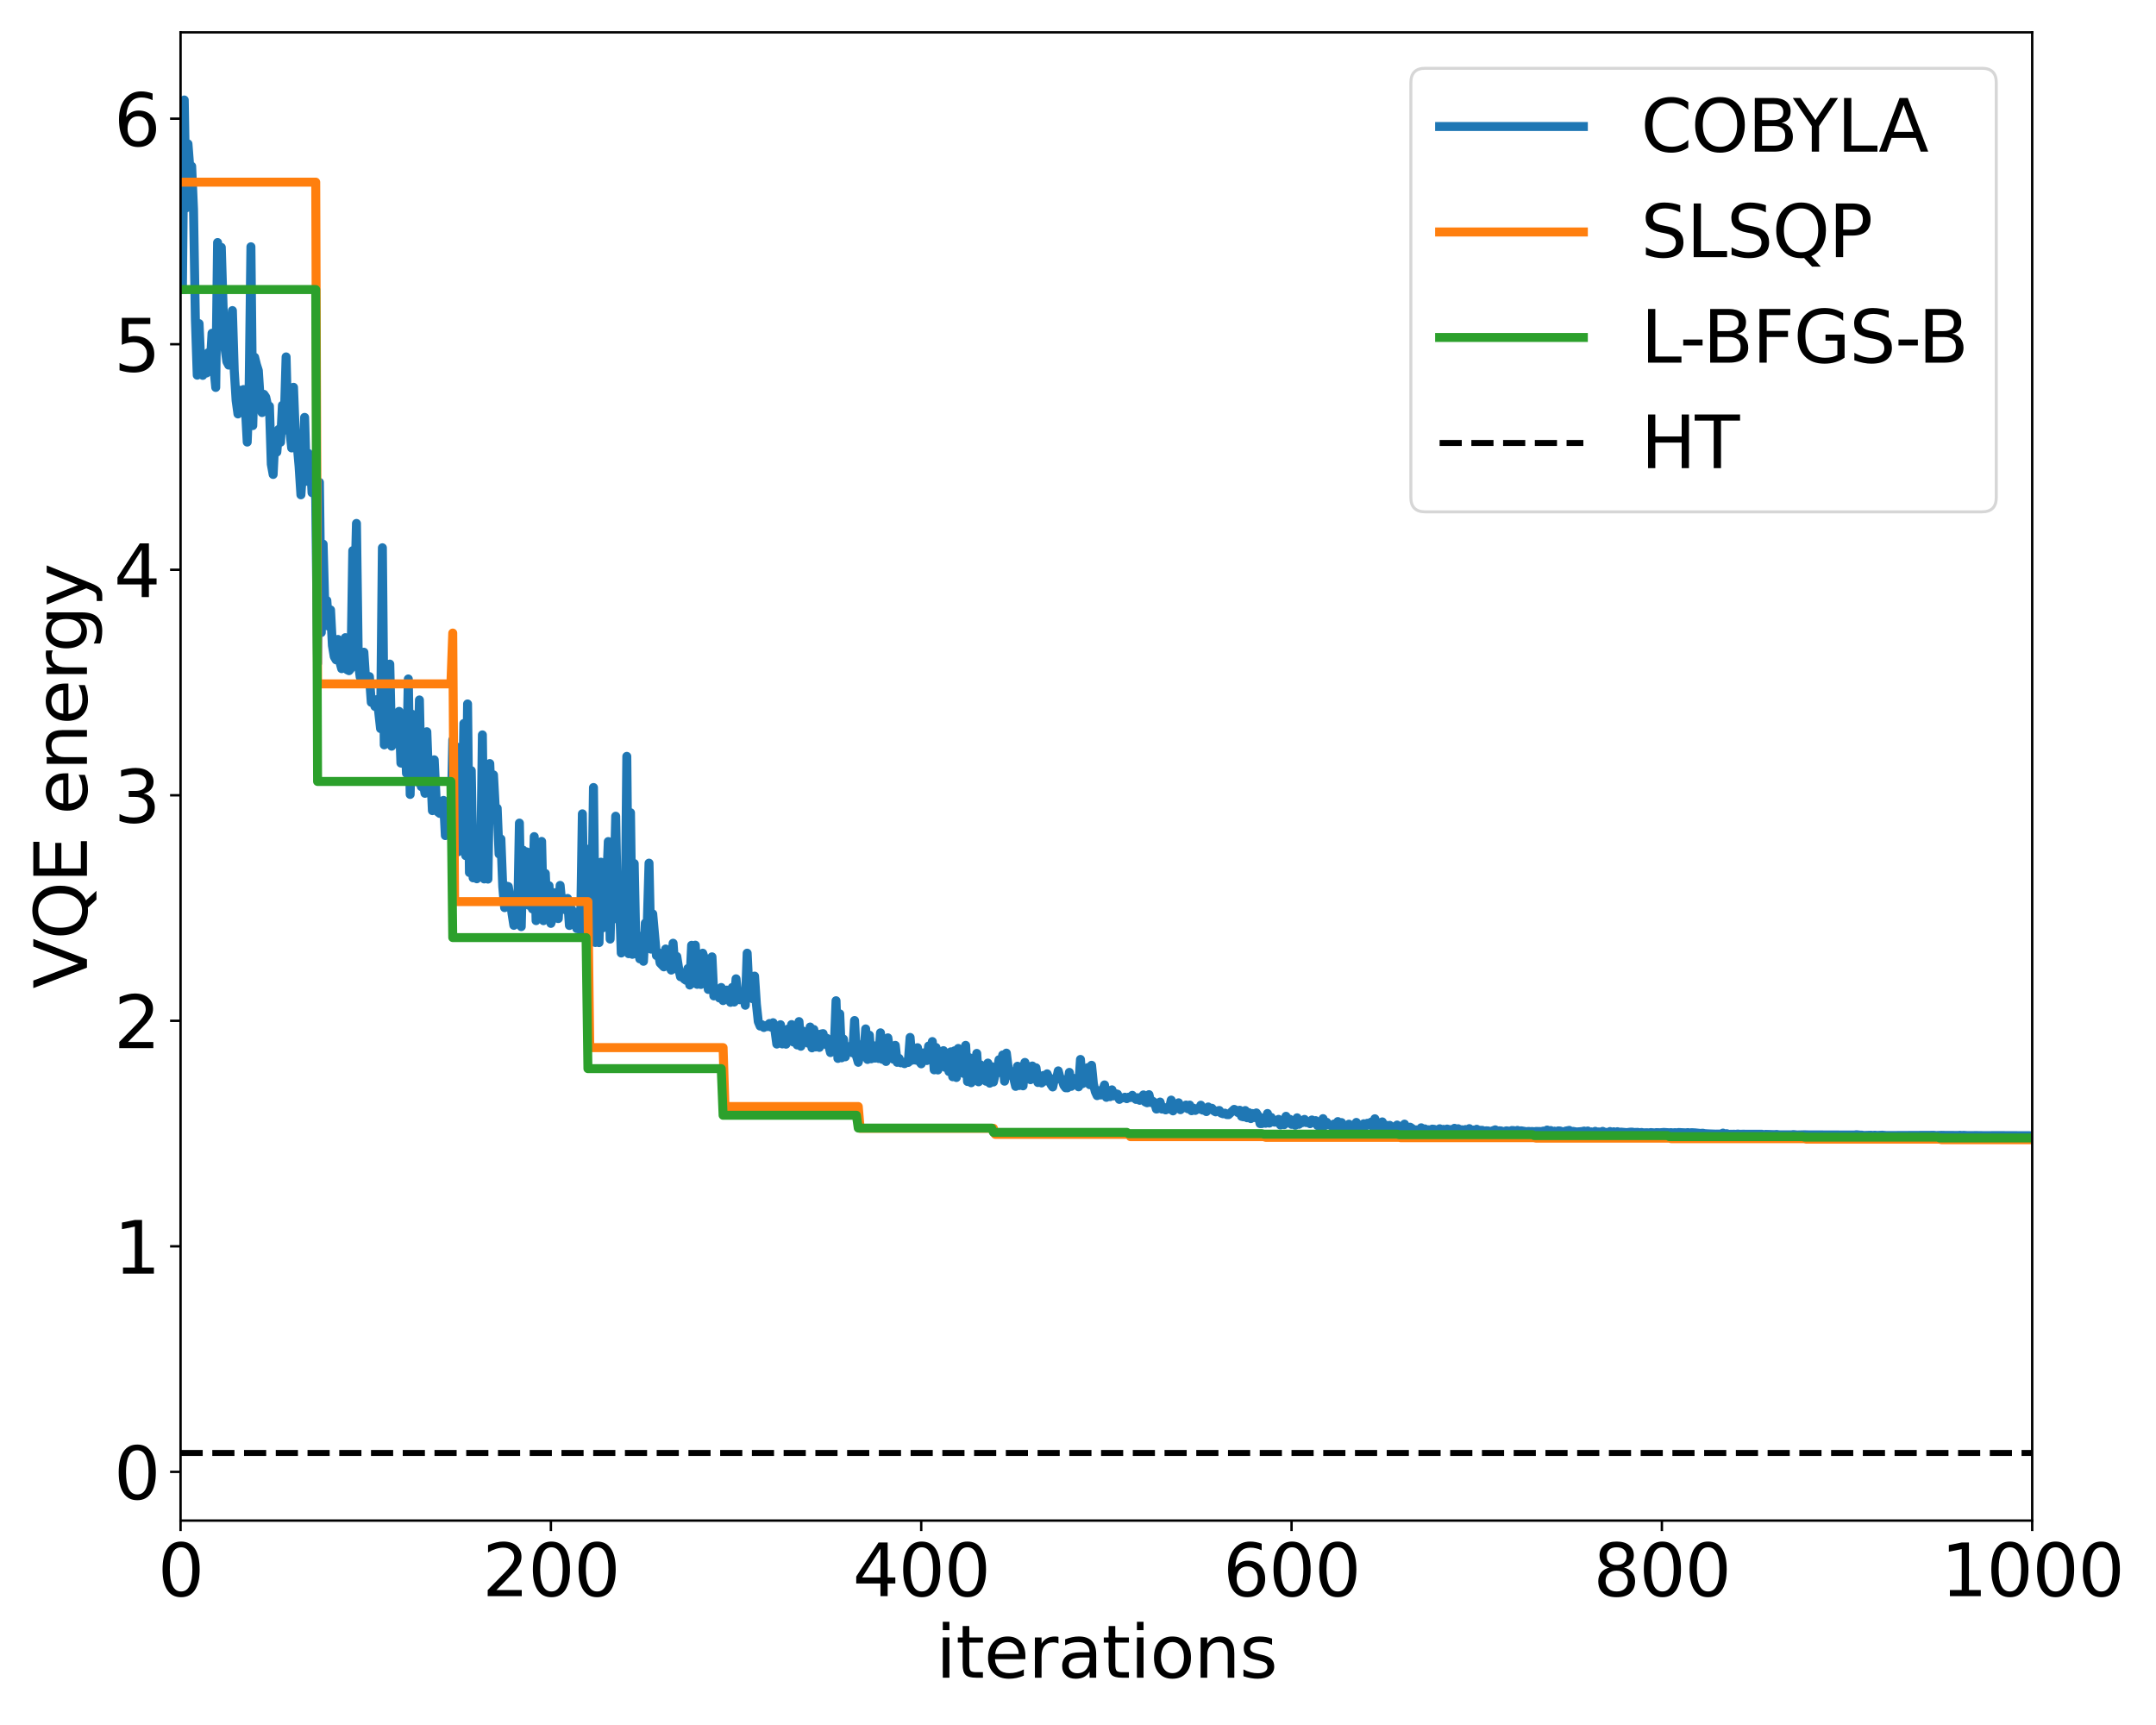 <?xml version="1.0" encoding="utf-8" standalone="no"?>
<!DOCTYPE svg PUBLIC "-//W3C//DTD SVG 1.1//EN"
  "http://www.w3.org/Graphics/SVG/1.1/DTD/svg11.dtd">
<svg height="576pt" version="1.1" viewBox="0 0 720 576" width="720pt" xmlns="http://www.w3.org/2000/svg" xmlns:xlink="http://www.w3.org/1999/xlink">
 <defs>
  <style type="text/css">*{stroke-linecap:butt;stroke-linejoin:round;}</style>
 </defs>
 <g id="figure_1">
  <g id="patch_1">
   <path d="M 0 576 
L 720 576 
L 720 0 
L 0 0 
z
" style="fill:#ffffff;"/>
  </g>
  <g id="axes_1">
   <g id="patch_2">
    <path d="M 60.297 507.745 
L 678.66 507.745 
L 678.66 10.8 
L 60.297 10.8 
z
" style="fill:#ffffff;"/>
   </g>
   <g id="matplotlib.axis_1">
    <g id="xtick_1">
     <g id="line2d_1">
      <defs>
       <path d="M 0 0 
L 0 3.5 
" id="mf9e128031e" style="stroke:#000000;stroke-width:0.8;"/>
      </defs>
      <g>
       <use style="stroke:#000000;stroke-width:0.8;" x="60.297" xlink:href="#mf9e128031e" y="507.745"/>
      </g>
     </g>
     <g id="text_1">
      <!-- 0 -->
      <g transform="translate(52.663 532.981)scale(0.24 -0.24)">
       <defs>
        <path d="M 2034 4250 
Q 1547 4250 1301 3770 
Q 1056 3291 1056 2328 
Q 1056 1369 1301 889 
Q 1547 409 2034 409 
Q 2525 409 2770 889 
Q 3016 1369 3016 2328 
Q 3016 3291 2770 3770 
Q 2525 4250 2034 4250 
z
M 2034 4750 
Q 2819 4750 3233 4129 
Q 3647 3509 3647 2328 
Q 3647 1150 3233 529 
Q 2819 -91 2034 -91 
Q 1250 -91 836 529 
Q 422 1150 422 2328 
Q 422 3509 836 4129 
Q 1250 4750 2034 4750 
z
" id="DejaVuSans-30" transform="scale(0.016)"/>
       </defs>
       <use xlink:href="#DejaVuSans-30"/>
      </g>
     </g>
    </g>
    <g id="xtick_2">
     <g id="line2d_2">
      <g>
       <use style="stroke:#000000;stroke-width:0.8;" x="183.97" xlink:href="#mf9e128031e" y="507.745"/>
      </g>
     </g>
     <g id="text_2">
      <!-- 200 -->
      <g transform="translate(161.065 532.981)scale(0.24 -0.24)">
       <defs>
        <path d="M 1228 531 
L 3431 531 
L 3431 0 
L 469 0 
L 469 531 
Q 828 903 1448 1529 
Q 2069 2156 2228 2338 
Q 2531 2678 2651 2914 
Q 2772 3150 2772 3378 
Q 2772 3750 2511 3984 
Q 2250 4219 1831 4219 
Q 1534 4219 1204 4116 
Q 875 4013 500 3803 
L 500 4441 
Q 881 4594 1212 4672 
Q 1544 4750 1819 4750 
Q 2544 4750 2975 4387 
Q 3406 4025 3406 3419 
Q 3406 3131 3298 2873 
Q 3191 2616 2906 2266 
Q 2828 2175 2409 1742 
Q 1991 1309 1228 531 
z
" id="DejaVuSans-32" transform="scale(0.016)"/>
       </defs>
       <use xlink:href="#DejaVuSans-32"/>
       <use x="63.623" xlink:href="#DejaVuSans-30"/>
       <use x="127.246" xlink:href="#DejaVuSans-30"/>
      </g>
     </g>
    </g>
    <g id="xtick_3">
     <g id="line2d_3">
      <g>
       <use style="stroke:#000000;stroke-width:0.8;" x="307.642" xlink:href="#mf9e128031e" y="507.745"/>
      </g>
     </g>
     <g id="text_3">
      <!-- 400 -->
      <g transform="translate(284.738 532.981)scale(0.24 -0.24)">
       <defs>
        <path d="M 2419 4116 
L 825 1625 
L 2419 1625 
L 2419 4116 
z
M 2253 4666 
L 3047 4666 
L 3047 1625 
L 3713 1625 
L 3713 1100 
L 3047 1100 
L 3047 0 
L 2419 0 
L 2419 1100 
L 313 1100 
L 313 1709 
L 2253 4666 
z
" id="DejaVuSans-34" transform="scale(0.016)"/>
       </defs>
       <use xlink:href="#DejaVuSans-34"/>
       <use x="63.623" xlink:href="#DejaVuSans-30"/>
       <use x="127.246" xlink:href="#DejaVuSans-30"/>
      </g>
     </g>
    </g>
    <g id="xtick_4">
     <g id="line2d_4">
      <g>
       <use style="stroke:#000000;stroke-width:0.8;" x="431.315" xlink:href="#mf9e128031e" y="507.745"/>
      </g>
     </g>
     <g id="text_4">
      <!-- 600 -->
      <g transform="translate(408.41 532.981)scale(0.24 -0.24)">
       <defs>
        <path d="M 2113 2584 
Q 1688 2584 1439 2293 
Q 1191 2003 1191 1497 
Q 1191 994 1439 701 
Q 1688 409 2113 409 
Q 2538 409 2786 701 
Q 3034 994 3034 1497 
Q 3034 2003 2786 2293 
Q 2538 2584 2113 2584 
z
M 3366 4563 
L 3366 3988 
Q 3128 4100 2886 4159 
Q 2644 4219 2406 4219 
Q 1781 4219 1451 3797 
Q 1122 3375 1075 2522 
Q 1259 2794 1537 2939 
Q 1816 3084 2150 3084 
Q 2853 3084 3261 2657 
Q 3669 2231 3669 1497 
Q 3669 778 3244 343 
Q 2819 -91 2113 -91 
Q 1303 -91 875 529 
Q 447 1150 447 2328 
Q 447 3434 972 4092 
Q 1497 4750 2381 4750 
Q 2619 4750 2861 4703 
Q 3103 4656 3366 4563 
z
" id="DejaVuSans-36" transform="scale(0.016)"/>
       </defs>
       <use xlink:href="#DejaVuSans-36"/>
       <use x="63.623" xlink:href="#DejaVuSans-30"/>
       <use x="127.246" xlink:href="#DejaVuSans-30"/>
      </g>
     </g>
    </g>
    <g id="xtick_5">
     <g id="line2d_5">
      <g>
       <use style="stroke:#000000;stroke-width:0.8;" x="554.987" xlink:href="#mf9e128031e" y="507.745"/>
      </g>
     </g>
     <g id="text_5">
      <!-- 800 -->
      <g transform="translate(532.082 532.981)scale(0.24 -0.24)">
       <defs>
        <path d="M 2034 2216 
Q 1584 2216 1326 1975 
Q 1069 1734 1069 1313 
Q 1069 891 1326 650 
Q 1584 409 2034 409 
Q 2484 409 2743 651 
Q 3003 894 3003 1313 
Q 3003 1734 2745 1975 
Q 2488 2216 2034 2216 
z
M 1403 2484 
Q 997 2584 770 2862 
Q 544 3141 544 3541 
Q 544 4100 942 4425 
Q 1341 4750 2034 4750 
Q 2731 4750 3128 4425 
Q 3525 4100 3525 3541 
Q 3525 3141 3298 2862 
Q 3072 2584 2669 2484 
Q 3125 2378 3379 2068 
Q 3634 1759 3634 1313 
Q 3634 634 3220 271 
Q 2806 -91 2034 -91 
Q 1263 -91 848 271 
Q 434 634 434 1313 
Q 434 1759 690 2068 
Q 947 2378 1403 2484 
z
M 1172 3481 
Q 1172 3119 1398 2916 
Q 1625 2713 2034 2713 
Q 2441 2713 2670 2916 
Q 2900 3119 2900 3481 
Q 2900 3844 2670 4047 
Q 2441 4250 2034 4250 
Q 1625 4250 1398 4047 
Q 1172 3844 1172 3481 
z
" id="DejaVuSans-38" transform="scale(0.016)"/>
       </defs>
       <use xlink:href="#DejaVuSans-38"/>
       <use x="63.623" xlink:href="#DejaVuSans-30"/>
       <use x="127.246" xlink:href="#DejaVuSans-30"/>
      </g>
     </g>
    </g>
    <g id="xtick_6">
     <g id="line2d_6">
      <g>
       <use style="stroke:#000000;stroke-width:0.8;" x="678.66" xlink:href="#mf9e128031e" y="507.745"/>
      </g>
     </g>
     <g id="text_6">
      <!-- 1000 -->
      <g transform="translate(648.12 532.981)scale(0.24 -0.24)">
       <defs>
        <path d="M 794 531 
L 1825 531 
L 1825 4091 
L 703 3866 
L 703 4441 
L 1819 4666 
L 2450 4666 
L 2450 531 
L 3481 531 
L 3481 0 
L 794 0 
L 794 531 
z
" id="DejaVuSans-31" transform="scale(0.016)"/>
       </defs>
       <use xlink:href="#DejaVuSans-31"/>
       <use x="63.623" xlink:href="#DejaVuSans-30"/>
       <use x="127.246" xlink:href="#DejaVuSans-30"/>
       <use x="190.869" xlink:href="#DejaVuSans-30"/>
      </g>
     </g>
    </g>
    <g id="text_7">
     <!-- iterations -->
     <g transform="translate(312.533 560.209)scale(0.24 -0.24)">
      <defs>
       <path d="M 603 3500 
L 1178 3500 
L 1178 0 
L 603 0 
L 603 3500 
z
M 603 4863 
L 1178 4863 
L 1178 4134 
L 603 4134 
L 603 4863 
z
" id="DejaVuSans-69" transform="scale(0.016)"/>
       <path d="M 1172 4494 
L 1172 3500 
L 2356 3500 
L 2356 3053 
L 1172 3053 
L 1172 1153 
Q 1172 725 1289 603 
Q 1406 481 1766 481 
L 2356 481 
L 2356 0 
L 1766 0 
Q 1100 0 847 248 
Q 594 497 594 1153 
L 594 3053 
L 172 3053 
L 172 3500 
L 594 3500 
L 594 4494 
L 1172 4494 
z
" id="DejaVuSans-74" transform="scale(0.016)"/>
       <path d="M 3597 1894 
L 3597 1613 
L 953 1613 
Q 991 1019 1311 708 
Q 1631 397 2203 397 
Q 2534 397 2845 478 
Q 3156 559 3463 722 
L 3463 178 
Q 3153 47 2828 -22 
Q 2503 -91 2169 -91 
Q 1331 -91 842 396 
Q 353 884 353 1716 
Q 353 2575 817 3079 
Q 1281 3584 2069 3584 
Q 2775 3584 3186 3129 
Q 3597 2675 3597 1894 
z
M 3022 2063 
Q 3016 2534 2758 2815 
Q 2500 3097 2075 3097 
Q 1594 3097 1305 2825 
Q 1016 2553 972 2059 
L 3022 2063 
z
" id="DejaVuSans-65" transform="scale(0.016)"/>
       <path d="M 2631 2963 
Q 2534 3019 2420 3045 
Q 2306 3072 2169 3072 
Q 1681 3072 1420 2755 
Q 1159 2438 1159 1844 
L 1159 0 
L 581 0 
L 581 3500 
L 1159 3500 
L 1159 2956 
Q 1341 3275 1631 3429 
Q 1922 3584 2338 3584 
Q 2397 3584 2469 3576 
Q 2541 3569 2628 3553 
L 2631 2963 
z
" id="DejaVuSans-72" transform="scale(0.016)"/>
       <path d="M 2194 1759 
Q 1497 1759 1228 1600 
Q 959 1441 959 1056 
Q 959 750 1161 570 
Q 1363 391 1709 391 
Q 2188 391 2477 730 
Q 2766 1069 2766 1631 
L 2766 1759 
L 2194 1759 
z
M 3341 1997 
L 3341 0 
L 2766 0 
L 2766 531 
Q 2569 213 2275 61 
Q 1981 -91 1556 -91 
Q 1019 -91 701 211 
Q 384 513 384 1019 
Q 384 1609 779 1909 
Q 1175 2209 1959 2209 
L 2766 2209 
L 2766 2266 
Q 2766 2663 2505 2880 
Q 2244 3097 1772 3097 
Q 1472 3097 1187 3025 
Q 903 2953 641 2809 
L 641 3341 
Q 956 3463 1253 3523 
Q 1550 3584 1831 3584 
Q 2591 3584 2966 3190 
Q 3341 2797 3341 1997 
z
" id="DejaVuSans-61" transform="scale(0.016)"/>
       <path d="M 1959 3097 
Q 1497 3097 1228 2736 
Q 959 2375 959 1747 
Q 959 1119 1226 758 
Q 1494 397 1959 397 
Q 2419 397 2687 759 
Q 2956 1122 2956 1747 
Q 2956 2369 2687 2733 
Q 2419 3097 1959 3097 
z
M 1959 3584 
Q 2709 3584 3137 3096 
Q 3566 2609 3566 1747 
Q 3566 888 3137 398 
Q 2709 -91 1959 -91 
Q 1206 -91 779 398 
Q 353 888 353 1747 
Q 353 2609 779 3096 
Q 1206 3584 1959 3584 
z
" id="DejaVuSans-6f" transform="scale(0.016)"/>
       <path d="M 3513 2113 
L 3513 0 
L 2938 0 
L 2938 2094 
Q 2938 2591 2744 2837 
Q 2550 3084 2163 3084 
Q 1697 3084 1428 2787 
Q 1159 2491 1159 1978 
L 1159 0 
L 581 0 
L 581 3500 
L 1159 3500 
L 1159 2956 
Q 1366 3272 1645 3428 
Q 1925 3584 2291 3584 
Q 2894 3584 3203 3211 
Q 3513 2838 3513 2113 
z
" id="DejaVuSans-6e" transform="scale(0.016)"/>
       <path d="M 2834 3397 
L 2834 2853 
Q 2591 2978 2328 3040 
Q 2066 3103 1784 3103 
Q 1356 3103 1142 2972 
Q 928 2841 928 2578 
Q 928 2378 1081 2264 
Q 1234 2150 1697 2047 
L 1894 2003 
Q 2506 1872 2764 1633 
Q 3022 1394 3022 966 
Q 3022 478 2636 193 
Q 2250 -91 1575 -91 
Q 1294 -91 989 -36 
Q 684 19 347 128 
L 347 722 
Q 666 556 975 473 
Q 1284 391 1588 391 
Q 1994 391 2212 530 
Q 2431 669 2431 922 
Q 2431 1156 2273 1281 
Q 2116 1406 1581 1522 
L 1381 1569 
Q 847 1681 609 1914 
Q 372 2147 372 2553 
Q 372 3047 722 3315 
Q 1072 3584 1716 3584 
Q 2034 3584 2315 3537 
Q 2597 3491 2834 3397 
z
" id="DejaVuSans-73" transform="scale(0.016)"/>
      </defs>
      <use xlink:href="#DejaVuSans-69"/>
      <use x="27.783" xlink:href="#DejaVuSans-74"/>
      <use x="66.992" xlink:href="#DejaVuSans-65"/>
      <use x="128.516" xlink:href="#DejaVuSans-72"/>
      <use x="169.629" xlink:href="#DejaVuSans-61"/>
      <use x="230.908" xlink:href="#DejaVuSans-74"/>
      <use x="270.117" xlink:href="#DejaVuSans-69"/>
      <use x="297.9" xlink:href="#DejaVuSans-6f"/>
      <use x="359.082" xlink:href="#DejaVuSans-6e"/>
      <use x="422.461" xlink:href="#DejaVuSans-73"/>
     </g>
    </g>
   </g>
   <g id="matplotlib.axis_2">
    <g id="ytick_1">
     <g id="line2d_7">
      <defs>
       <path d="M 0 0 
L -3.5 0 
" id="m20dcd49cc8" style="stroke:#000000;stroke-width:0.8;"/>
      </defs>
      <g>
       <use style="stroke:#000000;stroke-width:0.8;" x="60.297" xlink:href="#m20dcd49cc8" y="491.471"/>
      </g>
     </g>
     <g id="text_8">
      <!-- 0 -->
      <g transform="translate(38.028 500.589)scale(0.24 -0.24)">
       <use xlink:href="#DejaVuSans-30"/>
      </g>
     </g>
    </g>
    <g id="ytick_2">
     <g id="line2d_8">
      <g>
       <use style="stroke:#000000;stroke-width:0.8;" x="60.297" xlink:href="#m20dcd49cc8" y="416.165"/>
      </g>
     </g>
     <g id="text_9">
      <!-- 1 -->
      <g transform="translate(38.028 425.283)scale(0.24 -0.24)">
       <use xlink:href="#DejaVuSans-31"/>
      </g>
     </g>
    </g>
    <g id="ytick_3">
     <g id="line2d_9">
      <g>
       <use style="stroke:#000000;stroke-width:0.8;" x="60.297" xlink:href="#m20dcd49cc8" y="340.859"/>
      </g>
     </g>
     <g id="text_10">
      <!-- 2 -->
      <g transform="translate(38.028 349.977)scale(0.24 -0.24)">
       <use xlink:href="#DejaVuSans-32"/>
      </g>
     </g>
    </g>
    <g id="ytick_4">
     <g id="line2d_10">
      <g>
       <use style="stroke:#000000;stroke-width:0.8;" x="60.297" xlink:href="#m20dcd49cc8" y="265.553"/>
      </g>
     </g>
     <g id="text_11">
      <!-- 3 -->
      <g transform="translate(38.028 274.671)scale(0.24 -0.24)">
       <defs>
        <path d="M 2597 2516 
Q 3050 2419 3304 2112 
Q 3559 1806 3559 1356 
Q 3559 666 3084 287 
Q 2609 -91 1734 -91 
Q 1441 -91 1130 -33 
Q 819 25 488 141 
L 488 750 
Q 750 597 1062 519 
Q 1375 441 1716 441 
Q 2309 441 2620 675 
Q 2931 909 2931 1356 
Q 2931 1769 2642 2001 
Q 2353 2234 1838 2234 
L 1294 2234 
L 1294 2753 
L 1863 2753 
Q 2328 2753 2575 2939 
Q 2822 3125 2822 3475 
Q 2822 3834 2567 4026 
Q 2313 4219 1838 4219 
Q 1578 4219 1281 4162 
Q 984 4106 628 3988 
L 628 4550 
Q 988 4650 1302 4700 
Q 1616 4750 1894 4750 
Q 2613 4750 3031 4423 
Q 3450 4097 3450 3541 
Q 3450 3153 3228 2886 
Q 3006 2619 2597 2516 
z
" id="DejaVuSans-33" transform="scale(0.016)"/>
       </defs>
       <use xlink:href="#DejaVuSans-33"/>
      </g>
     </g>
    </g>
    <g id="ytick_5">
     <g id="line2d_11">
      <g>
       <use style="stroke:#000000;stroke-width:0.8;" x="60.297" xlink:href="#m20dcd49cc8" y="190.247"/>
      </g>
     </g>
     <g id="text_12">
      <!-- 4 -->
      <g transform="translate(38.028 199.365)scale(0.24 -0.24)">
       <use xlink:href="#DejaVuSans-34"/>
      </g>
     </g>
    </g>
    <g id="ytick_6">
     <g id="line2d_12">
      <g>
       <use style="stroke:#000000;stroke-width:0.8;" x="60.297" xlink:href="#m20dcd49cc8" y="114.941"/>
      </g>
     </g>
     <g id="text_13">
      <!-- 5 -->
      <g transform="translate(38.028 124.059)scale(0.24 -0.24)">
       <defs>
        <path d="M 691 4666 
L 3169 4666 
L 3169 4134 
L 1269 4134 
L 1269 2991 
Q 1406 3038 1543 3061 
Q 1681 3084 1819 3084 
Q 2600 3084 3056 2656 
Q 3513 2228 3513 1497 
Q 3513 744 3044 326 
Q 2575 -91 1722 -91 
Q 1428 -91 1123 -41 
Q 819 9 494 109 
L 494 744 
Q 775 591 1075 516 
Q 1375 441 1709 441 
Q 2250 441 2565 725 
Q 2881 1009 2881 1497 
Q 2881 1984 2565 2268 
Q 2250 2553 1709 2553 
Q 1456 2553 1204 2497 
Q 953 2441 691 2322 
L 691 4666 
z
" id="DejaVuSans-35" transform="scale(0.016)"/>
       </defs>
       <use xlink:href="#DejaVuSans-35"/>
      </g>
     </g>
    </g>
    <g id="ytick_7">
     <g id="line2d_13">
      <g>
       <use style="stroke:#000000;stroke-width:0.8;" x="60.297" xlink:href="#m20dcd49cc8" y="39.635"/>
      </g>
     </g>
     <g id="text_14">
      <!-- 6 -->
      <g transform="translate(38.028 48.753)scale(0.24 -0.24)">
       <use xlink:href="#DejaVuSans-36"/>
      </g>
     </g>
    </g>
    <g id="text_15">
     <!-- VQE energy -->
     <g transform="translate(29.036 330.14)rotate(-90)scale(0.24 -0.24)">
      <defs>
       <path d="M 1831 0 
L 50 4666 
L 709 4666 
L 2188 738 
L 3669 4666 
L 4325 4666 
L 2547 0 
L 1831 0 
z
" id="DejaVuSans-56" transform="scale(0.016)"/>
       <path d="M 2522 4238 
Q 1834 4238 1429 3725 
Q 1025 3213 1025 2328 
Q 1025 1447 1429 934 
Q 1834 422 2522 422 
Q 3209 422 3611 934 
Q 4013 1447 4013 2328 
Q 4013 3213 3611 3725 
Q 3209 4238 2522 4238 
z
M 3406 84 
L 4238 -825 
L 3475 -825 
L 2784 -78 
Q 2681 -84 2626 -87 
Q 2572 -91 2522 -91 
Q 1538 -91 948 567 
Q 359 1225 359 2328 
Q 359 3434 948 4092 
Q 1538 4750 2522 4750 
Q 3503 4750 4090 4092 
Q 4678 3434 4678 2328 
Q 4678 1516 4351 937 
Q 4025 359 3406 84 
z
" id="DejaVuSans-51" transform="scale(0.016)"/>
       <path d="M 628 4666 
L 3578 4666 
L 3578 4134 
L 1259 4134 
L 1259 2753 
L 3481 2753 
L 3481 2222 
L 1259 2222 
L 1259 531 
L 3634 531 
L 3634 0 
L 628 0 
L 628 4666 
z
" id="DejaVuSans-45" transform="scale(0.016)"/>
       <path id="DejaVuSans-20" transform="scale(0.016)"/>
       <path d="M 2906 1791 
Q 2906 2416 2648 2759 
Q 2391 3103 1925 3103 
Q 1463 3103 1205 2759 
Q 947 2416 947 1791 
Q 947 1169 1205 825 
Q 1463 481 1925 481 
Q 2391 481 2648 825 
Q 2906 1169 2906 1791 
z
M 3481 434 
Q 3481 -459 3084 -895 
Q 2688 -1331 1869 -1331 
Q 1566 -1331 1297 -1286 
Q 1028 -1241 775 -1147 
L 775 -588 
Q 1028 -725 1275 -790 
Q 1522 -856 1778 -856 
Q 2344 -856 2625 -561 
Q 2906 -266 2906 331 
L 2906 616 
Q 2728 306 2450 153 
Q 2172 0 1784 0 
Q 1141 0 747 490 
Q 353 981 353 1791 
Q 353 2603 747 3093 
Q 1141 3584 1784 3584 
Q 2172 3584 2450 3431 
Q 2728 3278 2906 2969 
L 2906 3500 
L 3481 3500 
L 3481 434 
z
" id="DejaVuSans-67" transform="scale(0.016)"/>
       <path d="M 2059 -325 
Q 1816 -950 1584 -1140 
Q 1353 -1331 966 -1331 
L 506 -1331 
L 506 -850 
L 844 -850 
Q 1081 -850 1212 -737 
Q 1344 -625 1503 -206 
L 1606 56 
L 191 3500 
L 800 3500 
L 1894 763 
L 2988 3500 
L 3597 3500 
L 2059 -325 
z
" id="DejaVuSans-79" transform="scale(0.016)"/>
      </defs>
      <use xlink:href="#DejaVuSans-56"/>
      <use x="68.408" xlink:href="#DejaVuSans-51"/>
      <use x="147.119" xlink:href="#DejaVuSans-45"/>
      <use x="210.303" xlink:href="#DejaVuSans-20"/>
      <use x="242.09" xlink:href="#DejaVuSans-65"/>
      <use x="303.613" xlink:href="#DejaVuSans-6e"/>
      <use x="366.992" xlink:href="#DejaVuSans-65"/>
      <use x="428.516" xlink:href="#DejaVuSans-72"/>
      <use x="467.879" xlink:href="#DejaVuSans-67"/>
      <use x="531.355" xlink:href="#DejaVuSans-79"/>
     </g>
    </g>
   </g>
   <g id="line2d_14">
    <path clip-path="url(#p41996af803)" d="M 60.916 96.683 
L 61.534 33.388 
L 62.153 69.458 
L 62.771 48.031 
L 63.389 56.066 
L 64.008 55.505 
L 64.626 69.84 
L 65.244 106.571 
L 65.863 125.281 
L 66.481 108.058 
L 67.099 122.427 
L 67.718 125.347 
L 68.336 124.228 
L 68.955 124.549 
L 69.573 117.747 
L 70.191 121.988 
L 70.81 111.276 
L 71.428 123.016 
L 72.046 129.375 
L 72.665 80.976 
L 73.283 102.261 
L 73.901 82.592 
L 74.52 102.915 
L 75.138 116.352 
L 75.757 120.746 
L 76.375 121.913 
L 76.993 119.348 
L 77.612 103.705 
L 78.23 123.785 
L 78.848 133.73 
L 79.467 138.22 
L 80.085 130.301 
L 80.703 133.182 
L 81.322 130.069 
L 81.94 136.203 
L 82.559 147.619 
L 83.177 131.42 
L 83.795 82.4 
L 84.414 142.115 
L 85.032 119.285 
L 85.65 121.779 
L 86.269 123.723 
L 86.887 133.276 
L 87.505 137.762 
L 88.124 131.674 
L 88.742 132.587 
L 89.361 135.357 
L 89.979 135.622 
L 90.597 155.022 
L 91.216 158.432 
L 91.834 145.809 
L 92.452 150.972 
L 93.071 143.374 
L 93.689 147.661 
L 94.307 135.329 
L 94.926 140.129 
L 95.544 119.173 
L 96.163 143.804 
L 96.781 143.694 
L 97.399 149.575 
L 98.018 129.321 
L 98.636 145.242 
L 99.254 148.646 
L 99.873 155.659 
L 100.491 165.225 
L 101.109 155.898 
L 101.728 139.364 
L 102.346 160.7 
L 102.965 151.372 
L 103.583 151.996 
L 104.201 164.515 
L 104.82 156.964 
L 105.438 166.768 
L 106.056 221.505 
L 106.675 161.042 
L 107.293 211.227 
L 107.911 181.676 
L 108.53 204.576 
L 109.148 200.509 
L 109.766 209.134 
L 110.385 203.657 
L 111.003 215.553 
L 111.622 219.284 
L 112.24 220.328 
L 112.858 213.512 
L 113.477 220.967 
L 114.095 223.272 
L 114.713 221.65 
L 115.332 212.916 
L 115.95 223.647 
L 116.568 223.946 
L 117.187 223.162 
L 117.805 183.865 
L 118.424 199.635 
L 119.042 174.779 
L 119.66 221.285 
L 120.279 226.069 
L 120.897 221.226 
L 121.515 217.779 
L 122.134 227.334 
L 122.752 228.05 
L 123.37 225.92 
L 123.989 234.527 
L 124.607 234.077 
L 125.226 235.905 
L 125.844 233.607 
L 126.462 237.685 
L 127.081 243.283 
L 127.699 182.905 
L 128.317 248.716 
L 128.936 231.301 
L 129.554 244.28 
L 130.172 221.746 
L 130.791 249.157 
L 131.409 240.218 
L 132.028 248.235 
L 133.264 237.532 
L 133.883 254.797 
L 134.501 254.902 
L 135.119 241.729 
L 135.738 258.217 
L 136.356 226.714 
L 136.974 265.275 
L 137.593 238.481 
L 138.211 258.491 
L 138.83 247.567 
L 139.448 261.143 
L 140.066 233.725 
L 140.685 262.65 
L 141.303 261.226 
L 141.921 264.897 
L 142.54 244.332 
L 143.158 261.045 
L 143.776 257.155 
L 144.395 270.682 
L 145.013 253.705 
L 145.632 266.405 
L 146.25 271.137 
L 146.868 271.619 
L 147.487 268.485 
L 148.105 267.265 
L 148.723 279.017 
L 149.342 278.712 
L 149.96 273.075 
L 150.578 276.744 
L 151.197 247.061 
L 151.815 254.682 
L 152.434 249.409 
L 153.052 284.401 
L 153.67 262.395 
L 154.289 275.139 
L 154.907 241.577 
L 155.525 285.711 
L 156.144 235.053 
L 156.762 291.356 
L 157.38 257.312 
L 157.999 293.128 
L 158.617 279.192 
L 159.236 293.436 
L 159.854 287.841 
L 160.472 292.526 
L 161.091 245.384 
L 161.709 293.494 
L 162.327 256.471 
L 162.946 293.546 
L 163.564 254.963 
L 164.182 271.004 
L 164.801 258.736 
L 165.419 270.293 
L 166.037 269.877 
L 166.656 285.162 
L 167.274 280.14 
L 167.893 296.087 
L 168.511 303.072 
L 169.129 295.889 
L 169.748 296.029 
L 170.366 299.862 
L 170.984 305.06 
L 171.603 308.986 
L 172.221 306.304 
L 172.839 308.117 
L 173.458 274.839 
L 174.076 309.413 
L 174.695 283.874 
L 175.313 294.171 
L 175.931 284.471 
L 176.55 302.267 
L 177.168 293.713 
L 177.786 303.495 
L 178.405 279.352 
L 179.023 307.413 
L 179.641 287.827 
L 180.26 306.077 
L 180.878 280.959 
L 181.497 307.428 
L 182.115 291.647 
L 182.733 305.998 
L 183.352 295.741 
L 183.97 308.331 
L 184.588 306.363 
L 185.207 298.084 
L 185.825 305.341 
L 186.443 306.73 
L 187.062 295.641 
L 187.68 302.317 
L 188.299 301.659 
L 188.917 303.842 
L 189.535 300.003 
L 190.154 309.03 
L 190.772 303.413 
L 191.39 307.422 
L 192.009 304.548 
L 192.627 310.07 
L 193.245 307.959 
L 193.864 310.604 
L 194.482 271.746 
L 195.101 306.279 
L 195.719 283.462 
L 196.337 315.478 
L 196.956 289.393 
L 197.574 306.482 
L 198.192 262.957 
L 198.811 314.707 
L 199.429 290.712 
L 200.047 314.754 
L 200.666 287.895 
L 201.284 309.838 
L 201.903 304.259 
L 202.521 296.722 
L 203.139 281 
L 203.758 313.577 
L 204.376 288.327 
L 204.994 298.574 
L 205.613 272.542 
L 206.231 306.954 
L 206.849 300.619 
L 207.468 318.221 
L 208.086 302.974 
L 208.704 315.363 
L 209.323 252.557 
L 209.941 318.45 
L 210.56 271.37 
L 211.178 318.661 
L 211.796 288.338 
L 212.415 318.554 
L 213.033 312.686 
L 213.651 320.173 
L 214.27 312.582 
L 214.888 320.992 
L 215.506 308.206 
L 216.125 309.462 
L 216.743 288.213 
L 217.362 316.921 
L 217.98 305.154 
L 219.217 319.073 
L 219.835 318.073 
L 220.453 321.552 
L 221.69 322.846 
L 222.308 316.879 
L 223.545 322.661 
L 224.164 323.927 
L 224.782 314.958 
L 225.4 323.47 
L 226.019 319.371 
L 226.637 323.363 
L 227.255 326.15 
L 227.874 325.379 
L 228.492 326.908 
L 229.11 327.337 
L 229.729 323.386 
L 230.347 328.913 
L 230.966 315.643 
L 231.584 328.284 
L 232.202 315.601 
L 232.821 328.685 
L 233.439 319.295 
L 234.057 328.736 
L 234.676 318.284 
L 235.294 320.205 
L 235.912 323.646 
L 236.531 330.392 
L 237.149 323.385 
L 237.768 319.5 
L 238.386 332.544 
L 239.004 331.91 
L 239.623 331.742 
L 240.241 333.248 
L 240.859 329.734 
L 241.478 334.114 
L 242.096 331.714 
L 242.714 330.604 
L 243.333 332.32 
L 243.951 334.699 
L 244.57 329.699 
L 245.188 334.598 
L 245.806 326.831 
L 246.425 333.116 
L 247.043 333.828 
L 247.661 332.712 
L 248.28 331.165 
L 248.898 335.67 
L 249.516 318.273 
L 250.135 330.999 
L 250.753 332.89 
L 251.372 333.503 
L 251.99 325.927 
L 252.608 335.35 
L 253.227 341.134 
L 253.845 342.617 
L 254.463 342.168 
L 255.082 343.092 
L 255.7 342.451 
L 256.318 342.782 
L 256.937 341.763 
L 257.555 342.995 
L 258.173 341.489 
L 258.792 344.026 
L 259.41 348.628 
L 260.029 346.206 
L 260.647 342.161 
L 261.265 348.588 
L 261.884 344.74 
L 262.502 348.669 
L 263.12 343.641 
L 263.739 347.302 
L 264.357 342.112 
L 264.975 347.954 
L 265.594 344.854 
L 266.212 348.92 
L 266.831 341.118 
L 267.449 349.362 
L 268.067 344.241 
L 268.686 346.06 
L 269.304 344.885 
L 269.922 348.361 
L 270.541 342.937 
L 271.159 349.897 
L 271.777 343.757 
L 272.396 349.604 
L 273.014 345.327 
L 273.633 349.747 
L 274.251 345.261 
L 274.869 345.134 
L 275.488 348.688 
L 276.106 346.681 
L 277.343 351.474 
L 277.961 348.818 
L 278.579 350.413 
L 279.198 334.156 
L 279.816 353.426 
L 280.435 338.533 
L 281.053 353.217 
L 281.671 346.95 
L 282.29 352.888 
L 282.908 349.995 
L 283.526 350.373 
L 284.145 349.279 
L 284.763 351.564 
L 285.381 340.758 
L 286 352.569 
L 286.618 354.715 
L 287.855 348.753 
L 288.473 352.355 
L 289.092 343.566 
L 289.71 353.762 
L 290.328 345.654 
L 290.947 353.549 
L 291.565 349.106 
L 292.183 353.336 
L 292.802 349.926 
L 293.42 353.45 
L 294.039 344.867 
L 294.657 353.735 
L 295.275 347.621 
L 295.894 354.445 
L 296.512 346.547 
L 297.13 350.982 
L 297.749 351.161 
L 298.367 353.696 
L 298.985 349.052 
L 299.604 354.728 
L 300.222 353.384 
L 300.841 354.887 
L 301.459 354.655 
L 302.077 355.171 
L 302.696 354.438 
L 303.314 354.758 
L 303.932 346.409 
L 304.551 354.042 
L 305.169 351.152 
L 305.787 353.987 
L 306.406 349.831 
L 307.024 354.438 
L 307.642 355.23 
L 308.261 351.579 
L 308.879 353.21 
L 309.498 354.131 
L 310.116 349.28 
L 310.734 353.218 
L 311.353 347.785 
L 311.971 357.236 
L 312.589 349.765 
L 313.208 357.281 
L 313.826 353.015 
L 314.444 356.072 
L 315.063 350.821 
L 315.681 356.412 
L 316.3 353.154 
L 316.918 357.819 
L 317.536 351.218 
L 318.155 359.543 
L 318.773 350.873 
L 319.391 359.788 
L 320.01 350.089 
L 320.628 354.206 
L 321.246 350.885 
L 321.865 358.456 
L 322.483 349.05 
L 323.102 361.131 
L 323.72 353.159 
L 324.338 361.545 
L 324.957 357.408 
L 325.575 358.167 
L 326.193 351.745 
L 326.812 361.241 
L 327.43 355.549 
L 328.048 360.484 
L 328.667 357.278 
L 329.285 361.039 
L 329.904 354.974 
L 330.522 361.692 
L 331.14 356.149 
L 331.759 361.3 
L 332.377 358.552 
L 332.995 358.359 
L 333.614 353.855 
L 334.232 357.352 
L 334.85 352.268 
L 335.469 361.029 
L 336.087 351.65 
L 336.706 356.68 
L 337.942 359.061 
L 338.561 360.165 
L 339.179 362.759 
L 339.797 356.029 
L 340.416 362.473 
L 341.034 356.156 
L 341.652 362.577 
L 342.271 354.754 
L 342.889 359.001 
L 343.508 356.109 
L 344.126 360.524 
L 344.744 355.95 
L 345.363 360.234 
L 345.981 356.537 
L 346.599 361.465 
L 347.218 360.27 
L 347.836 361.616 
L 348.454 359.109 
L 349.073 360.959 
L 349.691 358.562 
L 350.31 360.095 
L 350.928 362.061 
L 351.546 362.951 
L 352.165 360.116 
L 352.783 360.374 
L 353.401 357.578 
L 354.02 359.988 
L 354.638 360.327 
L 355.256 362.38 
L 355.875 363.222 
L 356.493 363.239 
L 357.111 358.077 
L 357.73 362.757 
L 358.348 360.029 
L 358.967 361.089 
L 359.585 360.844 
L 360.203 362.905 
L 360.822 353.759 
L 361.44 361.871 
L 362.058 357.115 
L 362.677 361.511 
L 363.295 356.487 
L 363.913 362.192 
L 364.532 355.712 
L 365.15 361.955 
L 365.769 364.507 
L 366.387 365.845 
L 367.005 364.203 
L 367.624 365.639 
L 368.242 364.157 
L 368.86 362.262 
L 369.479 366.416 
L 370.097 365.725 
L 370.715 366.194 
L 371.334 363.911 
L 371.952 365.946 
L 372.571 365.203 
L 373.189 365.362 
L 373.807 367.107 
L 374.426 366.602 
L 375.044 366.587 
L 375.662 366.367 
L 376.281 366.861 
L 376.899 366.366 
L 377.517 366.49 
L 378.136 365.741 
L 378.754 366.565 
L 379.373 367.111 
L 379.991 366.525 
L 380.609 367.407 
L 381.846 365.602 
L 382.464 367.95 
L 383.083 368.226 
L 383.701 365.516 
L 384.319 368.147 
L 384.938 367.714 
L 385.556 368.18 
L 386.175 370.331 
L 386.793 370.166 
L 387.411 367.989 
L 388.03 370.343 
L 388.648 369.76 
L 389.266 370.61 
L 389.885 370.179 
L 390.503 370.343 
L 391.121 367.337 
L 391.74 370.938 
L 392.358 369.441 
L 392.977 369.896 
L 393.595 368.234 
L 394.213 370.547 
L 394.832 369.666 
L 395.45 369.902 
L 396.068 368.99 
L 396.687 370.235 
L 397.305 368.997 
L 397.923 370.888 
L 398.542 370.021 
L 399.16 370.788 
L 399.779 370.201 
L 400.397 370.355 
L 401.015 369.044 
L 401.634 370.69 
L 402.252 370.513 
L 402.87 371.183 
L 403.489 369.629 
L 404.107 370.479 
L 404.725 370.067 
L 405.344 370.9 
L 405.962 371.269 
L 406.58 370.942 
L 407.199 370.799 
L 407.817 371.682 
L 408.436 371.903 
L 409.054 371.698 
L 409.672 372.172 
L 410.291 372.2 
L 412.146 370.432 
L 412.764 370.724 
L 413.382 371.485 
L 414.001 370.728 
L 414.619 372.762 
L 415.238 372.927 
L 415.856 370.816 
L 416.474 373.236 
L 417.093 371.534 
L 417.711 373.516 
L 418.329 371.828 
L 418.948 373.163 
L 419.566 371.621 
L 420.184 372.621 
L 420.803 375.178 
L 421.421 375.181 
L 422.04 373.229 
L 422.658 375.071 
L 423.276 371.807 
L 423.895 375.026 
L 424.513 373.106 
L 425.131 374.603 
L 425.75 374.717 
L 426.368 374.621 
L 426.986 373.761 
L 427.605 375.648 
L 428.223 374.358 
L 428.842 375.545 
L 429.46 372.743 
L 430.078 374.733 
L 430.697 373.718 
L 431.315 375.443 
L 431.933 374.215 
L 432.552 375.738 
L 433.17 373.25 
L 433.788 375.422 
L 434.407 374.947 
L 435.025 374.838 
L 435.644 373.777 
L 436.262 374.851 
L 436.88 374.659 
L 437.499 375.213 
L 438.117 373.972 
L 438.735 374.895 
L 439.354 374.189 
L 439.972 375.817 
L 440.59 374.705 
L 441.209 376.079 
L 441.827 373.524 
L 442.446 375.858 
L 443.064 374.748 
L 443.682 375.605 
L 444.301 375.722 
L 444.919 376.124 
L 445.537 375.306 
L 446.156 375.919 
L 446.774 374.504 
L 447.392 376.195 
L 448.011 374.846 
L 448.629 376.189 
L 449.248 376.062 
L 449.866 376.493 
L 450.484 375.375 
L 451.103 376.29 
L 451.721 376.337 
L 452.339 375.759 
L 452.958 374.787 
L 453.576 375.928 
L 454.194 376.362 
L 454.813 376.336 
L 455.431 375.23 
L 456.05 376.025 
L 456.668 375.059 
L 457.286 375.566 
L 457.905 374.687 
L 458.523 376.392 
L 459.141 373.57 
L 459.76 375.438 
L 460.378 375.559 
L 460.996 376.893 
L 461.615 374.615 
L 462.233 376.431 
L 462.851 375.712 
L 463.47 376.57 
L 464.088 375.756 
L 464.707 376.455 
L 465.325 376.264 
L 465.943 376.746 
L 466.562 375.662 
L 467.18 376.611 
L 467.798 376.317 
L 468.417 376.162 
L 469.035 375.36 
L 469.653 376.876 
L 470.89 376.373 
L 471.509 376.776 
L 472.127 377.394 
L 472.745 377.254 
L 473.982 377.411 
L 474.6 376.583 
L 475.219 377.344 
L 475.837 376.95 
L 476.455 377.399 
L 477.074 377.229 
L 477.692 377.416 
L 478.311 377.024 
L 478.929 377.096 
L 479.547 377.454 
L 480.166 377.316 
L 480.784 376.902 
L 481.402 377.309 
L 482.021 377.104 
L 482.639 377.445 
L 483.257 377 
L 483.876 377.183 
L 484.494 377.201 
L 485.113 377.362 
L 485.731 376.756 
L 486.349 377.476 
L 486.968 376.9 
L 487.586 377.451 
L 488.204 377.232 
L 488.823 377.45 
L 489.441 377.152 
L 490.059 377.34 
L 490.678 376.863 
L 491.296 377.639 
L 491.915 377.321 
L 492.533 377.728 
L 493.151 377.072 
L 493.77 377.437 
L 495.006 377.434 
L 495.625 377.764 
L 496.243 377.593 
L 496.861 377.606 
L 497.48 377.781 
L 498.098 377.748 
L 499.335 377.267 
L 499.953 377.738 
L 500.572 377.597 
L 501.19 377.601 
L 501.808 377.818 
L 502.427 377.804 
L 503.045 377.597 
L 504.282 377.766 
L 504.9 377.482 
L 505.519 377.529 
L 506.137 377.906 
L 506.755 377.448 
L 507.374 377.785 
L 507.992 377.588 
L 509.847 377.902 
L 510.465 377.773 
L 511.084 377.877 
L 511.702 377.802 
L 512.32 377.943 
L 512.939 377.796 
L 514.794 377.84 
L 515.412 377.683 
L 516.031 377.948 
L 516.649 377.335 
L 517.267 377.633 
L 517.886 377.504 
L 518.504 377.932 
L 519.122 377.704 
L 519.741 377.988 
L 520.359 377.615 
L 520.978 377.646 
L 521.596 377.888 
L 522.214 378 
L 522.833 377.687 
L 524.069 377.451 
L 524.688 377.992 
L 525.306 377.775 
L 526.543 377.984 
L 528.398 377.827 
L 529.016 377.674 
L 529.635 377.847 
L 530.253 377.652 
L 530.871 378.212 
L 531.49 377.951 
L 532.108 378.177 
L 532.726 377.762 
L 533.345 378.021 
L 533.963 377.959 
L 534.582 378.124 
L 535.2 377.77 
L 535.818 378.073 
L 537.055 378.165 
L 537.673 377.831 
L 538.292 378.123 
L 538.91 377.913 
L 539.528 378.173 
L 540.147 377.888 
L 540.765 378.091 
L 541.384 378.031 
L 543.239 378.195 
L 544.475 378.039 
L 545.094 378.035 
L 545.712 378.151 
L 546.949 378.107 
L 547.567 378.262 
L 548.186 378.141 
L 548.804 378.271 
L 550.041 378.232 
L 550.659 378.294 
L 551.277 378.177 
L 552.514 378.296 
L 553.132 378.196 
L 554.369 378.241 
L 555.606 378.131 
L 557.461 378.249 
L 558.079 378.2 
L 558.698 378.299 
L 559.316 378.199 
L 559.934 378.279 
L 560.553 378.16 
L 563.026 378.279 
L 563.645 378.182 
L 564.263 378.313 
L 564.881 378.21 
L 566.118 378.279 
L 567.973 378.472 
L 568.591 378.377 
L 569.21 378.523 
L 570.447 378.606 
L 572.92 378.695 
L 574.775 378.67 
L 575.393 378.353 
L 576.012 378.779 
L 576.63 378.545 
L 577.249 378.759 
L 579.104 378.729 
L 579.722 378.775 
L 580.34 378.659 
L 580.959 378.761 
L 582.195 378.722 
L 583.432 378.75 
L 588.379 378.736 
L 588.997 378.881 
L 589.616 378.782 
L 592.708 378.87 
L 593.326 378.793 
L 593.944 378.922 
L 598.273 378.937 
L 598.891 378.844 
L 600.128 378.975 
L 602.601 378.911 
L 603.838 378.944 
L 619.297 379 
L 619.916 378.892 
L 621.152 379.023 
L 621.771 379.028 
L 622.389 379.148 
L 624.862 379.061 
L 625.481 379.158 
L 626.099 379.041 
L 626.718 379.141 
L 628.573 379.049 
L 629.809 379.158 
L 633.52 379.154 
L 645.887 379.09 
L 646.505 379.169 
L 648.36 379.093 
L 649.597 379.12 
L 653.926 379.142 
L 654.544 379.085 
L 655.162 379.153 
L 655.781 379.1 
L 657.017 379.184 
L 660.109 379.169 
L 662.583 379.2 
L 667.529 379.184 
L 679.278 379.237 
L 679.278 379.237 
" style="fill:none;stroke:#1f77b4;stroke-linecap:square;stroke-width:3;"/>
   </g>
   <g id="line2d_15">
    <path clip-path="url(#p41996af803)" d="M 60.916 60.822 
L 105.438 60.822 
L 106.056 228.354 
L 150.578 228.354 
L 151.197 211.387 
L 151.815 301.053 
L 196.337 301.053 
L 196.956 349.815 
L 241.478 349.815 
L 242.096 369.481 
L 286.618 369.481 
L 287.237 376.755 
L 331.759 376.755 
L 332.377 378.766 
L 376.899 378.766 
L 377.517 379.544 
L 422.04 379.544 
L 422.658 379.771 
L 467.18 379.771 
L 467.798 379.897 
L 512.32 379.897 
L 512.939 380.038 
L 557.461 380.038 
L 558.079 380.208 
L 602.601 380.208 
L 603.22 380.377 
L 647.742 380.377 
L 648.36 380.562 
L 679.278 380.562 
L 679.278 380.562 
" style="fill:none;stroke:#ff7f0e;stroke-linecap:square;stroke-width:3;"/>
   </g>
   <g id="line2d_16">
    <path clip-path="url(#p41996af803)" d="M 60.916 96.683 
L 105.438 96.683 
L 106.056 260.939 
L 150.578 260.939 
L 151.197 313.069 
L 195.719 313.069 
L 196.337 356.837 
L 240.859 356.837 
L 241.478 372.408 
L 286 372.408 
L 286.618 376.678 
L 331.14 376.678 
L 331.759 378.104 
L 376.281 378.104 
L 376.899 378.538 
L 421.421 378.538 
L 422.04 378.701 
L 466.562 378.701 
L 467.18 378.871 
L 511.702 378.871 
L 512.32 379.175 
L 556.843 379.175 
L 557.461 379.522 
L 601.983 379.522 
L 602.601 379.696 
L 647.124 379.696 
L 647.742 379.973 
L 679.278 379.973 
L 679.278 379.973 
" style="fill:none;stroke:#2ca02c;stroke-linecap:square;stroke-width:3;"/>
   </g>
   <g id="line2d_17">
    <path clip-path="url(#p41996af803)" d="M 60.297 485.157 
L 678.66 485.157 
" style="fill:none;stroke:#000000;stroke-dasharray:7.4,3.2;stroke-dashoffset:0;stroke-width:2;"/>
   </g>
   <g id="patch_3">
    <path d="M 60.297 507.745 
L 60.297 10.8 
" style="fill:none;stroke:#000000;stroke-linecap:square;stroke-linejoin:miter;stroke-width:0.8;"/>
   </g>
   <g id="patch_4">
    <path d="M 678.66 507.745 
L 678.66 10.8 
" style="fill:none;stroke:#000000;stroke-linecap:square;stroke-linejoin:miter;stroke-width:0.8;"/>
   </g>
   <g id="patch_5">
    <path d="M 60.297 507.745 
L 678.66 507.745 
" style="fill:none;stroke:#000000;stroke-linecap:square;stroke-linejoin:miter;stroke-width:0.8;"/>
   </g>
   <g id="patch_6">
    <path d="M 60.297 10.8 
L 678.66 10.8 
" style="fill:none;stroke:#000000;stroke-linecap:square;stroke-linejoin:miter;stroke-width:0.8;"/>
   </g>
   <g id="legend_1">
    <g id="patch_7">
     <path d="M 475.961 170.91 
L 661.86 170.91 
Q 666.66 170.91 666.66 166.11 
L 666.66 27.6 
Q 666.66 22.8 661.86 22.8 
L 475.961 22.8 
Q 471.161 22.8 471.161 27.6 
L 471.161 166.11 
Q 471.161 170.91 475.961 170.91 
z
" style="fill:#ffffff;opacity:0.8;stroke:#cccccc;stroke-linejoin:miter;"/>
    </g>
    <g id="line2d_18">
     <path d="M 480.761 42.236 
L 528.761 42.236 
" style="fill:none;stroke:#1f77b4;stroke-linecap:square;stroke-width:3;"/>
    </g>
    <g id="line2d_19"/>
    <g id="text_16">
     <!-- COBYLA -->
     <g transform="translate(547.961 50.636)scale(0.24 -0.24)">
      <defs>
       <path d="M 4122 4306 
L 4122 3641 
Q 3803 3938 3442 4084 
Q 3081 4231 2675 4231 
Q 1875 4231 1450 3742 
Q 1025 3253 1025 2328 
Q 1025 1406 1450 917 
Q 1875 428 2675 428 
Q 3081 428 3442 575 
Q 3803 722 4122 1019 
L 4122 359 
Q 3791 134 3420 21 
Q 3050 -91 2638 -91 
Q 1578 -91 968 557 
Q 359 1206 359 2328 
Q 359 3453 968 4101 
Q 1578 4750 2638 4750 
Q 3056 4750 3426 4639 
Q 3797 4528 4122 4306 
z
" id="DejaVuSans-43" transform="scale(0.016)"/>
       <path d="M 2522 4238 
Q 1834 4238 1429 3725 
Q 1025 3213 1025 2328 
Q 1025 1447 1429 934 
Q 1834 422 2522 422 
Q 3209 422 3611 934 
Q 4013 1447 4013 2328 
Q 4013 3213 3611 3725 
Q 3209 4238 2522 4238 
z
M 2522 4750 
Q 3503 4750 4090 4092 
Q 4678 3434 4678 2328 
Q 4678 1225 4090 567 
Q 3503 -91 2522 -91 
Q 1538 -91 948 565 
Q 359 1222 359 2328 
Q 359 3434 948 4092 
Q 1538 4750 2522 4750 
z
" id="DejaVuSans-4f" transform="scale(0.016)"/>
       <path d="M 1259 2228 
L 1259 519 
L 2272 519 
Q 2781 519 3026 730 
Q 3272 941 3272 1375 
Q 3272 1813 3026 2020 
Q 2781 2228 2272 2228 
L 1259 2228 
z
M 1259 4147 
L 1259 2741 
L 2194 2741 
Q 2656 2741 2882 2914 
Q 3109 3088 3109 3444 
Q 3109 3797 2882 3972 
Q 2656 4147 2194 4147 
L 1259 4147 
z
M 628 4666 
L 2241 4666 
Q 2963 4666 3353 4366 
Q 3744 4066 3744 3513 
Q 3744 3084 3544 2831 
Q 3344 2578 2956 2516 
Q 3422 2416 3680 2098 
Q 3938 1781 3938 1306 
Q 3938 681 3513 340 
Q 3088 0 2303 0 
L 628 0 
L 628 4666 
z
" id="DejaVuSans-42" transform="scale(0.016)"/>
       <path d="M -13 4666 
L 666 4666 
L 1959 2747 
L 3244 4666 
L 3922 4666 
L 2272 2222 
L 2272 0 
L 1638 0 
L 1638 2222 
L -13 4666 
z
" id="DejaVuSans-59" transform="scale(0.016)"/>
       <path d="M 628 4666 
L 1259 4666 
L 1259 531 
L 3531 531 
L 3531 0 
L 628 0 
L 628 4666 
z
" id="DejaVuSans-4c" transform="scale(0.016)"/>
       <path d="M 2188 4044 
L 1331 1722 
L 3047 1722 
L 2188 4044 
z
M 1831 4666 
L 2547 4666 
L 4325 0 
L 3669 0 
L 3244 1197 
L 1141 1197 
L 716 0 
L 50 0 
L 1831 4666 
z
" id="DejaVuSans-41" transform="scale(0.016)"/>
      </defs>
      <use xlink:href="#DejaVuSans-43"/>
      <use x="69.824" xlink:href="#DejaVuSans-4f"/>
      <use x="148.535" xlink:href="#DejaVuSans-42"/>
      <use x="211.639" xlink:href="#DejaVuSans-59"/>
      <use x="272.723" xlink:href="#DejaVuSans-4c"/>
      <use x="330.686" xlink:href="#DejaVuSans-41"/>
     </g>
    </g>
    <g id="line2d_20">
     <path d="M 480.761 77.464 
L 528.761 77.464 
" style="fill:none;stroke:#ff7f0e;stroke-linecap:square;stroke-width:3;"/>
    </g>
    <g id="line2d_21"/>
    <g id="text_17">
     <!-- SLSQP -->
     <g transform="translate(547.961 85.864)scale(0.24 -0.24)">
      <defs>
       <path d="M 3425 4513 
L 3425 3897 
Q 3066 4069 2747 4153 
Q 2428 4238 2131 4238 
Q 1616 4238 1336 4038 
Q 1056 3838 1056 3469 
Q 1056 3159 1242 3001 
Q 1428 2844 1947 2747 
L 2328 2669 
Q 3034 2534 3370 2195 
Q 3706 1856 3706 1288 
Q 3706 609 3251 259 
Q 2797 -91 1919 -91 
Q 1588 -91 1214 -16 
Q 841 59 441 206 
L 441 856 
Q 825 641 1194 531 
Q 1563 422 1919 422 
Q 2459 422 2753 634 
Q 3047 847 3047 1241 
Q 3047 1584 2836 1778 
Q 2625 1972 2144 2069 
L 1759 2144 
Q 1053 2284 737 2584 
Q 422 2884 422 3419 
Q 422 4038 858 4394 
Q 1294 4750 2059 4750 
Q 2388 4750 2728 4690 
Q 3069 4631 3425 4513 
z
" id="DejaVuSans-53" transform="scale(0.016)"/>
       <path d="M 1259 4147 
L 1259 2394 
L 2053 2394 
Q 2494 2394 2734 2622 
Q 2975 2850 2975 3272 
Q 2975 3691 2734 3919 
Q 2494 4147 2053 4147 
L 1259 4147 
z
M 628 4666 
L 2053 4666 
Q 2838 4666 3239 4311 
Q 3641 3956 3641 3272 
Q 3641 2581 3239 2228 
Q 2838 1875 2053 1875 
L 1259 1875 
L 1259 0 
L 628 0 
L 628 4666 
z
" id="DejaVuSans-50" transform="scale(0.016)"/>
      </defs>
      <use xlink:href="#DejaVuSans-53"/>
      <use x="63.477" xlink:href="#DejaVuSans-4c"/>
      <use x="119.189" xlink:href="#DejaVuSans-53"/>
      <use x="182.666" xlink:href="#DejaVuSans-51"/>
      <use x="261.377" xlink:href="#DejaVuSans-50"/>
     </g>
    </g>
    <g id="line2d_22">
     <path d="M 480.761 112.691 
L 528.761 112.691 
" style="fill:none;stroke:#2ca02c;stroke-linecap:square;stroke-width:3;"/>
    </g>
    <g id="line2d_23"/>
    <g id="text_18">
     <!-- L-BFGS-B -->
     <g transform="translate(547.961 121.091)scale(0.24 -0.24)">
      <defs>
       <path d="M 313 2009 
L 1997 2009 
L 1997 1497 
L 313 1497 
L 313 2009 
z
" id="DejaVuSans-2d" transform="scale(0.016)"/>
       <path d="M 628 4666 
L 3309 4666 
L 3309 4134 
L 1259 4134 
L 1259 2759 
L 3109 2759 
L 3109 2228 
L 1259 2228 
L 1259 0 
L 628 0 
L 628 4666 
z
" id="DejaVuSans-46" transform="scale(0.016)"/>
       <path d="M 3809 666 
L 3809 1919 
L 2778 1919 
L 2778 2438 
L 4434 2438 
L 4434 434 
Q 4069 175 3628 42 
Q 3188 -91 2688 -91 
Q 1594 -91 976 548 
Q 359 1188 359 2328 
Q 359 3472 976 4111 
Q 1594 4750 2688 4750 
Q 3144 4750 3555 4637 
Q 3966 4525 4313 4306 
L 4313 3634 
Q 3963 3931 3569 4081 
Q 3175 4231 2741 4231 
Q 1884 4231 1454 3753 
Q 1025 3275 1025 2328 
Q 1025 1384 1454 906 
Q 1884 428 2741 428 
Q 3075 428 3337 486 
Q 3600 544 3809 666 
z
" id="DejaVuSans-47" transform="scale(0.016)"/>
      </defs>
      <use xlink:href="#DejaVuSans-4c"/>
      <use x="53.963" xlink:href="#DejaVuSans-2d"/>
      <use x="86.422" xlink:href="#DejaVuSans-42"/>
      <use x="155.025" xlink:href="#DejaVuSans-46"/>
      <use x="212.545" xlink:href="#DejaVuSans-47"/>
      <use x="290.035" xlink:href="#DejaVuSans-53"/>
      <use x="353.512" xlink:href="#DejaVuSans-2d"/>
      <use x="385.971" xlink:href="#DejaVuSans-42"/>
     </g>
    </g>
    <g id="line2d_24">
     <path d="M 480.761 147.919 
L 528.761 147.919 
" style="fill:none;stroke:#000000;stroke-dasharray:7.4,3.2;stroke-dashoffset:0;stroke-width:2;"/>
    </g>
    <g id="line2d_25"/>
    <g id="text_19">
     <!-- HT -->
     <g transform="translate(547.961 156.319)scale(0.24 -0.24)">
      <defs>
       <path d="M 628 4666 
L 1259 4666 
L 1259 2753 
L 3553 2753 
L 3553 4666 
L 4184 4666 
L 4184 0 
L 3553 0 
L 3553 2222 
L 1259 2222 
L 1259 0 
L 628 0 
L 628 4666 
z
" id="DejaVuSans-48" transform="scale(0.016)"/>
       <path d="M -19 4666 
L 3928 4666 
L 3928 4134 
L 2272 4134 
L 2272 0 
L 1638 0 
L 1638 4134 
L -19 4134 
L -19 4666 
z
" id="DejaVuSans-54" transform="scale(0.016)"/>
      </defs>
      <use xlink:href="#DejaVuSans-48"/>
      <use x="75.195" xlink:href="#DejaVuSans-54"/>
     </g>
    </g>
   </g>
  </g>
 </g>
 <defs>
  <clipPath id="p41996af803">
   <rect height="496.945" width="618.362" x="60.297" y="10.8"/>
  </clipPath>
 </defs>
</svg>

